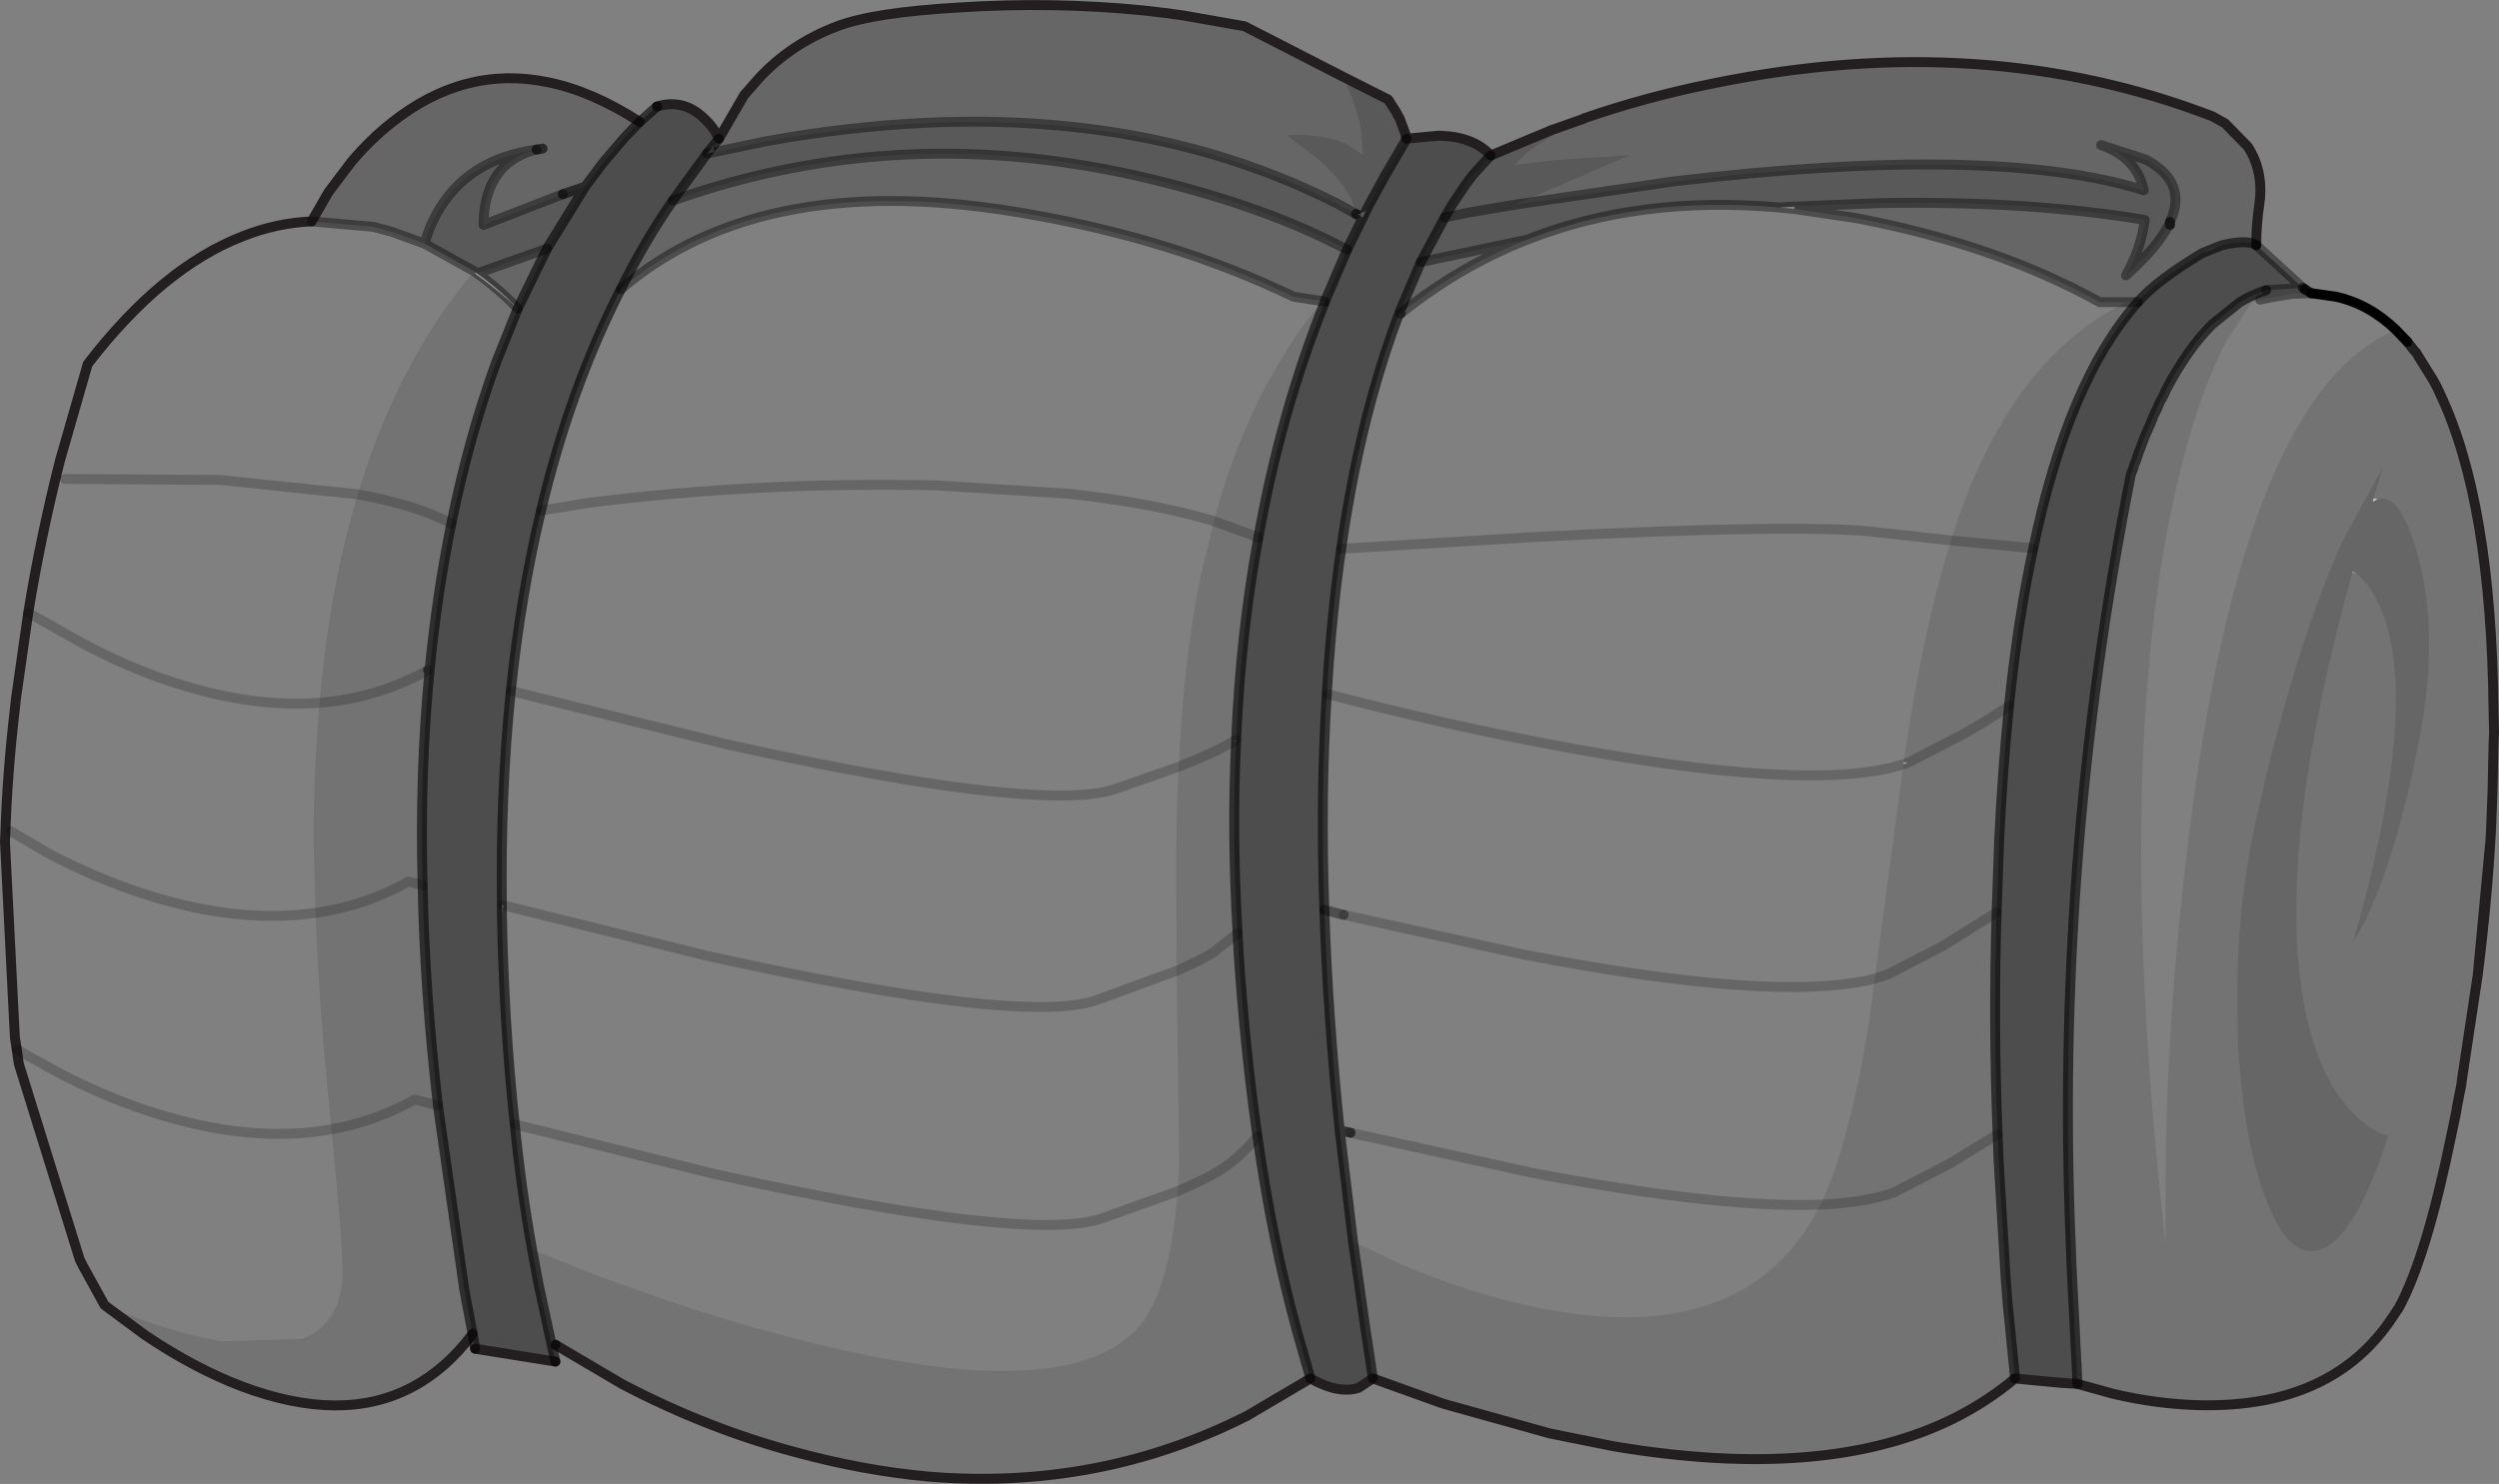 <?xml version="1.0" encoding="UTF-8" standalone="no"?>
<svg xmlns:xlink="http://www.w3.org/1999/xlink" height="149.8px" width="252.2px" xmlns="http://www.w3.org/2000/svg">
  <rect width="100%" height="100%" fill="#808080" stroke="none"/>
  <g transform="matrix(1.0, 0.0, 0.0, 1.0, 126.05, 74.85)">
    <path d="M115.75 -41.55 L116.9 -40.35 115.75 -41.55 M125.35 8.85 Q124.95 16.15 124.0 23.6 L125.25 10.35 125.25 10.0 125.35 8.85 M-124.55 29.85 L-124.35 31.1 -124.15 32.55 -124.55 29.85 M-78.1 -47.2 L-78.0 -47.35 -77.9 -47.25 Q-75.7 -45.7 -73.8 -43.7 -75.6 -45.4 -78.1 -47.2 M-75.2 16.55 L-75.4 17.3 -75.4 16.5 -75.2 16.55" fill="#f1f1f2" fill-rule="evenodd" stroke="none"/>
    <path d="M7.4 -44.45 L7.65 -44.4 7.65 -44.35 7.4 -44.45 M66.05 2.3 L66.05 2.1 66.5 2.15 66.05 2.3 M-1.3 -0.15 L-1.3 0.0 -1.6 0.0 -1.3 -0.15 M82.05 64.75 L80.9 64.65 82.05 64.75 M76.35 54.0 L76.5 55.65 76.55 56.65 76.35 54.0" fill="#d9dbdc" fill-rule="evenodd" stroke="none"/>
    <path d="M117.8 -39.25 Q125.9 -28.5 125.65 -1.0 L125.6 -2.95 Q125.4 -24.25 120.15 -35.2 L120.1 -35.35 120.0 -35.5 119.95 -35.65 119.55 -36.4 119.4 -36.65 118.0 -38.9 117.8 -39.25 M113.9 -24.45 L113.4 -24.2 113.5 -24.55 113.9 -24.45 M111.35 -17.05 L111.35 -17.15 111.75 -16.95 111.35 -17.05" fill="#c8cacb" fill-rule="evenodd" stroke="none"/>
    <path d="M89.7 -44.35 L89.7 -44.4 89.7 -44.35 M96.2 -49.3 L97.05 -49.7 98.2 -50.1 96.2 -49.3 M24.35 -59.2 L24.4 -59.15 24.35 -59.1 24.15 -58.9 24.1 -58.85 24.35 -59.2 M22.6 -57.2 L22.25 -56.7 21.85 -56.2 22.6 -57.2 M82.95 51.25 L83.0 52.3 83.0 52.75 82.95 51.25 M-78.95 56.65 L-79.1 55.9 -79.2 55.3 -78.95 56.65" fill="#bbbdbf" fill-rule="evenodd" stroke="none"/>
    <path d="M33.8 -62.85 L33.75 -62.8 33.75 -62.85 33.8 -62.85 M24.4 -59.15 L26.85 -60.25 30.95 -61.9 33.7 -62.9 33.75 -62.85 31.05 -61.9 30.6 -61.75 24.4 -59.15" fill="#aaacaf" fill-rule="evenodd" stroke="none"/>
    <path d="M53.55 -53.9 L55.05 -54.0 55.05 -53.75 53.55 -53.9 M33.8 -62.9 L33.8 -62.85 33.75 -62.85 33.8 -62.9 M13.95 -64.85 L14.05 -64.8 14.85 -63.55 13.95 -64.85 M10.9 -53.2 L11.8 -53.55 11.5 -52.9 10.9 -53.2 M-53.95 -59.5 L-54.7 -59.35 -54.1 -60.1 -53.95 -59.5 M15.15 -43.25 L15.3 -43.2 15.15 -43.2 15.15 -43.25" fill="#d7d8da" fill-rule="evenodd" stroke="none"/>
    <path d="M53.55 -53.9 L55.05 -53.75 60.85 -52.9 61.7 -52.75 Q75.6 -50.05 85.85 -44.35 L88.6 -44.35 Q78.8 -39.65 73.2 -26.7 71.95 -23.85 70.85 -20.3 L63.15 -21.15 Q55.65 -22.0 29.0 -20.65 L9.3 -19.45 29.0 -20.65 Q55.65 -22.0 63.15 -21.15 L70.85 -20.3 Q68.2 -11.9 66.35 0.2 L66.05 2.1 66.05 2.3 Q56.6 5.35 29.65 0.15 21.0 -1.5 11.55 -3.85 L7.85 -4.8 11.55 -3.85 Q21.0 -1.5 29.65 0.15 56.6 5.35 66.05 2.3 L63.15 23.95 Q53.35 26.45 27.65 21.5 L9.55 17.5 27.65 21.5 Q53.35 26.45 63.15 23.95 L62.6 28.1 Q60.65 40.5 57.7 46.75 L56.5 48.85 Q48.55 61.35 28.4 57.0 22.1 55.65 15.3 52.75 12.9 51.6 10.5 50.5 L9.15 39.25 Q7.95 27.6 7.6 17.0 7.2 5.45 7.85 -4.8 8.3 -12.5 9.3 -19.45 10.45 -27.55 12.4 -34.7 13.65 -39.25 15.15 -43.2 L15.3 -43.2 Q21.2 -47.95 28.05 -50.65 39.45 -55.15 53.55 -53.9 M-63.4 -45.65 Q-48.95 -58.05 -22.0 -53.2 -7.3 -50.6 4.5 -44.9 L7.4 -44.45 Q0.0 -35.5 -3.55 -22.25 -9.55 -24.05 -18.1 -25.0 L-31.5 -25.85 Q-49.45 -26.25 -66.6 -24.1 L-71.45 -23.3 -66.6 -24.1 Q-49.45 -26.25 -31.5 -25.85 L-18.1 -25.0 Q-9.55 -24.05 -3.55 -22.25 L-4.95 -16.4 Q-6.6 -8.3 -7.1 2.55 -7.4 8.35 -7.35 14.95 L-7.3 23.15 -7.05 42.6 -7.2 45.4 Q-8.0 56.0 -11.5 59.5 L-12.85 60.65 Q-21.6 66.8 -47.25 59.9 -53.0 58.4 -59.1 56.3 L-65.6 54.0 -72.35 51.3 Q-73.45 45.2 -74.1 38.65 L-54.0 43.65 Q-22.35 50.65 -14.85 48.15 L-7.2 45.4 -14.85 48.15 Q-22.35 50.65 -54.0 43.65 L-74.1 38.65 Q-75.2 28.5 -75.4 17.3 L-75.2 16.55 -75.4 16.5 Q-75.55 5.1 -74.5 -5.1 -73.5 -14.75 -71.45 -23.3 -68.55 -35.55 -63.4 -45.65 M9.55 17.5 L7.6 17.0 9.55 17.5 M115.75 -41.55 Q113.65 -40.7 111.75 -39.1 108.05 -36.05 105.05 -30.35 98.3 -17.6 95.0 8.45 92.7 26.2 92.5 43.1 L92.5 44.1 92.5 50.85 91.8 44.1 91.7 43.15 Q87.6 0.2 93.6 -25.75 95.65 -34.6 98.6 -40.35 L101.2 -44.35 101.3 -44.35 102.05 -44.6 102.5 -44.7 103.2 -44.85 105.35 -45.2 105.85 -45.2 106.75 -45.25 107.2 -45.25 109.7 -44.9 Q113.05 -44.15 115.75 -41.55 M10.25 39.5 L9.15 39.25 10.25 39.5 28.35 43.5 Q47.4 47.15 57.7 46.75 47.4 47.15 28.35 43.5 L10.25 39.5 M-123.2 -13.0 Q-121.95 -20.65 -120.0 -28.35 L-117.2 -38.1 Q-109.7 -47.85 -101.55 -51.0 -98.15 -52.35 -94.6 -52.5 L-88.35 -51.95 -86.5 -51.45 -83.2 -50.25 -78.25 -47.5 -78.0 -47.35 -78.1 -47.2 -78.55 -47.05 Q-86.0 -38.1 -89.95 -24.95 -92.8 -15.5 -93.8 -3.9 -101.05 -3.35 -109.55 -6.3 -114.4 -8.0 -119.05 -10.65 L-123.2 -13.0 -119.05 -10.65 Q-114.4 -8.0 -109.55 -6.3 -101.05 -3.35 -93.8 -3.9 -94.4 2.75 -94.4 10.1 L-94.2 17.3 Q-93.9 26.05 -92.8 37.05 L-92.6 39.15 Q-100.85 40.65 -110.95 37.35 -115.8 35.75 -120.5 33.25 L-124.35 31.1 -120.5 33.25 Q-115.8 35.75 -110.95 37.35 -100.85 40.65 -92.6 39.15 -91.35 51.8 -91.5 54.15 -91.6 55.6 -92.0 56.75 -92.95 59.3 -95.55 60.3 L-103.75 60.55 Q-107.45 59.9 -111.85 58.35 L-115.5 56.9 -117.65 53.0 -117.9 52.5 -118.0 52.3 -118.05 52.15 -124.15 32.55 -124.35 31.1 -124.55 29.85 -125.55 10.1 -125.5 9.05 Q-125.3 3.1 -124.55 -3.3 L-124.5 -3.75 -124.45 -4.25 -123.2 -13.0 M-119.5 -26.5 L-103.85 -26.4 -89.95 -24.95 -103.85 -26.4 -119.5 -26.5 M-125.0 9.05 L-121.25 11.25 Q-116.55 13.75 -111.65 15.35 -102.15 18.45 -94.2 17.3 -102.15 18.45 -111.65 15.35 -116.55 13.75 -121.25 11.25 L-125.0 9.05 M-7.1 2.55 L-13.5 4.8 Q-21.0 7.3 -52.65 0.3 L-74.5 -5.1 -52.65 0.3 Q-21.0 7.3 -13.5 4.8 L-7.1 2.55 M-75.2 16.55 L-54.65 21.65 Q-23.0 28.65 -15.5 26.15 L-7.3 23.15 -15.5 26.15 Q-23.0 28.65 -54.65 21.65 L-75.2 16.55" fill="#ffffff" fill-opacity="0.0" fill-rule="evenodd" stroke="none"/>
    <path d="M88.6 -44.35 L89.7 -44.35 Q82.7 -36.5 79.15 -19.5 L70.85 -20.3 79.15 -19.5 Q77.6 -12.35 76.7 -3.6 74.7 -2.2 72.1 -0.75 L66.5 2.15 72.1 -0.75 Q74.7 -2.2 76.7 -3.6 76.05 2.8 75.7 10.1 L75.45 17.25 70.1 20.6 64.5 23.5 63.15 23.95 64.5 23.5 70.1 20.6 75.45 17.25 Q75.1 28.55 75.55 39.65 L75.65 42.3 76.35 54.0 76.55 56.65 77.25 63.65 77.3 64.3 Q74.5 66.65 71.1 68.35 58.2 74.75 36.8 71.15 L30.35 69.85 19.6 66.85 12.5 64.3 12.4 63.6 11.75 59.3 10.5 50.5 Q12.9 51.6 15.3 52.75 22.1 55.65 28.4 57.0 48.55 61.35 56.5 48.85 L57.7 46.75 Q62.3 46.55 65.15 45.5 L70.75 42.6 75.55 39.65 70.75 42.6 65.15 45.5 Q62.3 46.55 57.7 46.75 60.65 40.5 62.6 28.1 L63.15 23.95 66.05 2.3 66.5 2.15 66.05 2.1 66.35 0.2 Q68.2 -11.9 70.85 -20.3 71.95 -23.85 73.2 -26.7 78.8 -39.65 88.6 -44.35 M-3.55 -22.25 Q0.0 -35.5 7.4 -44.45 L7.65 -44.35 Q3.2 -33.25 0.95 -20.6 -0.85 -10.85 -1.3 -0.15 L-1.6 0.0 -1.3 0.0 Q-1.75 9.3 -1.15 19.35 L-1.05 21.35 Q-0.4 31.1 0.85 39.85 2.35 50.45 4.85 59.55 L6.2 64.3 -0.15 68.05 Q-15.15 75.65 -32.45 74.2 -38.95 73.6 -45.75 71.75 -54.75 69.35 -63.3 64.85 L-70.0 60.9 -70.4 60.8 -71.7 54.8 -72.35 51.3 -65.6 54.0 -59.1 56.3 Q-53.0 58.4 -47.25 59.9 -21.6 66.8 -12.85 60.65 L-11.5 59.5 Q-8.0 56.0 -7.2 45.4 L-7.05 42.6 -7.3 23.15 -7.35 14.95 Q-7.4 8.35 -7.1 2.55 -6.6 -8.3 -4.95 -16.4 L-3.55 -22.25 0.95 -20.6 -3.55 -22.25 M116.9 -40.35 L117.6 -39.45 117.8 -39.25 118.0 -38.9 119.4 -36.65 119.55 -36.4 119.95 -35.65 120.0 -35.5 120.1 -35.35 120.15 -35.2 Q125.4 -24.25 125.6 -2.95 L125.65 -1.0 125.6 0.25 125.5 4.9 125.35 8.85 125.25 10.0 125.25 10.35 124.0 23.6 122.4 34.2 122.35 34.65 121.9 36.9 121.85 37.3 121.35 39.7 Q118.8 52.15 116.0 57.25 L115.95 57.3 115.45 58.05 Q109.4 67.3 95.9 67.0 91.65 66.9 87.2 65.85 L83.6 64.85 83.55 63.55 83.0 52.75 83.0 52.3 82.95 51.25 Q81.25 12.15 89.0 -26.95 L89.25 -27.6 89.4 -28.1 89.5 -28.3 89.85 -29.35 89.95 -29.55 90.05 -29.85 90.2 -30.25 90.45 -30.9 90.7 -31.45 90.8 -31.7 91.0 -32.1 91.05 -32.3 91.2 -32.6 91.25 -32.8 91.35 -33.0 91.55 -33.4 91.65 -33.6 91.85 -34.1 92.0 -34.4 92.2 -34.75 92.3 -34.95 92.4 -35.15 92.55 -35.5 Q94.7 -39.6 97.2 -42.1 L100.0 -44.35 Q101.0 -44.95 102.05 -45.35 L102.35 -45.45 102.65 -45.55 106.35 -45.8 106.55 -45.65 107.2 -45.25 106.75 -45.25 105.85 -45.2 105.35 -45.2 103.2 -44.85 102.05 -44.6 101.3 -44.35 101.2 -44.35 98.6 -40.35 Q95.65 -34.6 93.6 -25.75 87.6 0.2 91.7 43.15 L91.8 44.1 92.5 50.85 92.5 44.1 92.5 43.1 Q92.7 26.2 95.0 8.45 98.3 -17.6 105.05 -30.35 108.05 -36.05 111.75 -39.1 113.65 -40.7 115.75 -41.55 L116.9 -40.35 M111.75 -16.95 Q113.6 -15.45 114.65 -12.3 117.9 -2.3 111.45 20.15 112.4 18.9 113.7 15.75 116.3 9.35 118.15 -0.4 120.45 -12.65 117.15 -21.3 115.7 -25.0 113.9 -24.45 L113.5 -24.55 114.5 -27.85 110.3 -20.1 Q108.15 -15.3 106.25 -9.4 103.7 -1.55 101.55 8.3 99.5 17.75 99.75 28.05 L99.75 29.05 Q99.8 31.1 100.0 33.0 100.55 40.45 102.4 45.6 104.75 52.25 107.95 51.35 111.55 50.4 115.0 39.8 113.7 39.55 112.1 38.15 108.9 35.35 107.25 29.75 105.3 23.05 105.8 13.35 106.45 0.7 111.35 -17.05 L111.75 -16.95 M-93.8 -3.9 Q-92.8 -15.5 -89.95 -24.95 -83.95 -23.85 -80.5 -22.0 -83.95 -23.85 -89.95 -24.95 -86.0 -38.1 -78.55 -47.05 L-78.1 -47.2 Q-75.6 -45.4 -73.8 -43.7 L-75.95 -38.35 Q-78.75 -30.65 -80.5 -22.0 -81.95 -14.9 -82.7 -7.15 L-82.85 -7.2 -82.7 -7.15 Q-83.7 3.1 -83.4 14.5 -83.2 25.1 -81.85 36.75 L-81.75 37.5 -79.2 55.3 -79.1 55.9 -78.95 56.65 -78.35 59.8 Q-81.05 63.4 -84.5 65.2 -91.5 68.9 -101.65 65.1 -106.5 63.25 -111.45 59.9 L-115.5 56.9 -111.85 58.35 Q-107.45 59.9 -103.75 60.55 L-95.55 60.3 Q-92.95 59.3 -92.0 56.75 -91.6 55.6 -91.5 54.15 -91.35 51.8 -92.6 39.15 L-92.8 37.05 Q-93.9 26.05 -94.2 17.3 L-94.4 10.1 Q-94.4 2.75 -93.8 -3.9 -87.9 -4.4 -82.85 -7.2 -87.9 -4.4 -93.8 -3.9 M-1.6 0.0 Q-3.3 1.05 -7.1 2.55 -3.3 1.05 -1.6 0.0 M-1.15 19.35 L-3.6 21.3 Q-4.9 22.1 -7.3 23.15 -4.9 22.1 -3.6 21.3 L-1.15 19.35 M-7.2 45.4 Q-4.4 44.2 -2.95 43.3 -0.95 42.05 0.85 39.85 -0.95 42.05 -2.95 43.3 -4.4 44.2 -7.2 45.4 M-92.6 39.15 Q-88.15 38.35 -84.2 36.15 L-81.85 36.75 -84.2 36.15 Q-88.15 38.35 -92.6 39.15 M-94.2 17.3 Q-89.2 16.6 -84.85 14.15 L-83.4 14.5 -84.85 14.15 Q-89.2 16.6 -94.2 17.3" fill="#000000" fill-opacity="0.102" fill-rule="evenodd" stroke="none"/>
    <path d="M55.05 -53.75 L55.05 -54.0 63.7 -54.35 Q78.8 -54.6 90.4 -52.65 90.0 -49.65 88.5 -47.05 91.75 -49.95 92.85 -52.2 L92.95 -52.15 92.95 -52.2 92.95 -52.45 Q94.8 -56.45 90.5 -58.75 L86.0 -60.2 Q89.6 -58.95 90.3 -55.65 75.25 -60.35 42.95 -56.55 L26.9 -54.2 38.5 -59.2 30.8 -58.7 26.8 -58.2 Q28.15 -59.85 32.0 -61.9 L33.75 -62.8 33.8 -62.85 33.8 -62.9 Q40.15 -65.1 46.95 -66.45 74.15 -72.0 97.25 -63.1 L98.5 -62.4 100.8 -60.05 Q102.45 -57.5 101.95 -54.15 101.65 -52.1 101.65 -50.1 100.8 -50.7 98.2 -50.1 L97.05 -49.7 96.2 -49.3 Q91.55 -46.5 89.7 -44.35 L88.6 -44.35 85.85 -44.35 Q75.6 -50.05 61.7 -52.75 L60.85 -52.9 55.05 -53.75 M17.35 -48.4 L28.05 -50.65 Q21.2 -47.95 15.3 -43.2 L15.15 -43.25 17.35 -48.4 M89.7 -44.35 L89.7 -44.4 89.7 -44.35 M9.4 -67.15 Q10.85 -64.35 11.3 -61.65 L11.5 -59.2 9.9 -60.3 Q7.55 -61.4 3.8 -61.2 L7.05 -58.7 Q10.35 -55.75 10.8 -53.25 L8.9 -54.3 Q-15.35 -66.6 -48.7 -60.6 L-53.95 -59.5 -54.1 -60.1 -53.5 -60.85 -50.95 -65.25 -49.55 -66.85 Q-46.25 -70.45 -41.55 -72.2 -37.9 -73.6 -29.2 -74.1 -19.8 -74.7 -10.7 -73.8 L-8.1 -73.5 -7.8 -73.45 -6.7 -73.3 -0.45 -72.2 9.4 -67.15 M-58.15 -54.6 Q-35.0 -62.8 -10.0 -56.8 1.7 -54.0 9.9 -49.65 L7.65 -44.4 7.4 -44.45 4.5 -44.9 Q-7.3 -50.6 -22.0 -53.2 -48.95 -58.05 -63.4 -45.65 -61.05 -50.4 -58.15 -54.6 M113.9 -24.45 Q115.7 -25.0 117.15 -21.3 120.45 -12.65 118.15 -0.4 116.3 9.35 113.7 15.75 112.4 18.9 111.45 20.15 117.9 -2.3 114.65 -12.3 113.6 -15.45 111.75 -16.95 L111.35 -17.15 111.35 -17.05 Q106.45 0.7 105.8 13.35 105.3 23.05 107.25 29.75 108.9 35.35 112.1 38.15 113.7 39.55 115.0 39.8 111.55 50.4 107.95 51.35 104.75 52.25 102.4 45.6 100.55 40.45 100.0 33.0 99.8 31.1 99.75 29.05 L99.75 28.05 Q99.5 17.75 101.55 8.3 103.7 -1.55 106.25 -9.4 108.15 -15.3 110.3 -20.1 L114.5 -27.85 113.5 -24.55 113.4 -24.2 113.9 -24.45 M-94.6 -52.5 L-92.9 -55.45 -90.6 -58.5 Q-88.7 -60.75 -86.55 -62.45 -79.2 -68.3 -70.75 -66.55 -66.3 -65.65 -61.5 -62.55 L-62.95 -61.05 -65.25 -58.35 -67.0 -56.0 -69.25 -55.25 -77.25 -52.15 Q-77.25 -55.95 -75.15 -58.05 -73.75 -59.35 -71.9 -59.75 -78.95 -58.8 -82.0 -53.25 -82.8 -51.8 -83.2 -50.25 L-86.5 -51.45 -88.35 -51.95 -94.6 -52.5 M-71.3 -59.85 L-71.9 -59.75 -71.3 -59.85 M-77.9 -47.25 L-70.85 -49.75 -73.8 -43.7 Q-75.7 -45.7 -77.9 -47.25" fill="#000000" fill-opacity="0.2" fill-rule="evenodd" stroke="none"/>
    <path d="M55.05 -54.0 L53.55 -53.9 Q39.45 -55.15 28.05 -50.65 L17.35 -48.4 19.75 -52.9 22.2 -53.4 26.9 -54.2 22.2 -53.4 19.75 -52.9 20.3 -53.85 20.65 -54.4 21.85 -56.2 22.25 -56.7 22.6 -57.2 24.1 -58.85 24.15 -58.9 24.35 -59.1 24.4 -59.15 30.6 -61.75 31.05 -61.9 33.75 -62.85 33.75 -62.8 32.0 -61.9 Q28.15 -59.85 26.8 -58.2 L30.8 -58.7 38.5 -59.2 26.9 -54.2 42.95 -56.55 Q75.25 -60.35 90.3 -55.65 89.6 -58.95 86.0 -60.2 L90.5 -58.75 Q94.8 -56.45 92.95 -52.45 L92.95 -52.2 92.85 -52.2 Q91.75 -49.95 88.5 -47.05 90.0 -49.65 90.4 -52.65 78.8 -54.6 63.7 -54.35 L55.05 -54.0 M13.95 -64.85 L14.85 -63.55 15.0 -63.25 15.2 -62.9 15.65 -61.7 15.8 -61.3 15.8 -61.2 15.85 -61.05 15.9 -60.85 15.5 -60.15 13.8 -57.25 12.6 -55.05 12.0 -53.95 11.8 -53.55 10.9 -53.2 11.5 -52.9 9.9 -49.65 Q1.7 -54.0 -10.0 -56.8 -35.0 -62.8 -58.15 -54.6 L-54.7 -59.35 -53.95 -59.5 -48.7 -60.6 Q-15.35 -66.6 8.9 -54.3 L10.8 -53.25 Q10.35 -55.75 7.05 -58.7 L3.8 -61.2 Q7.55 -61.4 9.9 -60.3 L11.5 -59.2 11.3 -61.65 Q10.85 -64.35 9.4 -67.15 L13.95 -64.85 M10.9 -53.2 L10.8 -53.25 10.9 -53.2 M-83.2 -50.25 Q-82.8 -51.8 -82.0 -53.25 -78.95 -58.8 -71.9 -59.75 -73.75 -59.35 -75.15 -58.05 -77.25 -55.95 -77.25 -52.15 L-69.25 -55.25 -67.0 -56.0 -70.85 -49.75 -77.9 -47.25 -78.0 -47.35 -78.25 -47.5 -83.2 -50.25" fill="#000000" fill-opacity="0.302" fill-rule="evenodd" stroke="none"/>
    <path d="M92.85 -52.2 L92.95 -52.2 92.95 -52.15 92.85 -52.2 M19.75 -52.9 L17.35 -48.4 15.15 -43.25 15.15 -43.2 Q13.65 -39.25 12.4 -34.7 10.45 -27.55 9.3 -19.45 8.3 -12.5 7.85 -4.8 7.2 5.45 7.6 17.0 7.95 27.6 9.15 39.25 L10.5 50.5 11.75 59.3 12.4 63.6 12.5 64.3 11.05 65.25 Q9.05 65.9 6.2 64.3 L4.85 59.55 Q2.35 50.45 0.85 39.85 -0.4 31.1 -1.05 21.35 L-1.15 19.35 Q-1.75 9.3 -1.3 0.0 L-1.3 -0.15 Q-0.85 -10.85 0.95 -20.6 3.2 -33.25 7.65 -44.35 L7.65 -44.4 9.9 -49.65 11.5 -52.9 11.8 -53.55 12.0 -53.95 12.6 -55.05 13.8 -57.25 15.5 -60.15 15.9 -60.85 19.1 -61.15 Q22.6 -61.1 24.35 -59.2 L24.1 -58.85 22.6 -57.2 21.85 -56.2 20.65 -54.4 20.3 -53.85 19.75 -52.9 M89.7 -44.35 Q91.55 -46.5 96.2 -49.3 L98.2 -50.1 Q100.8 -50.7 101.65 -50.1 L106.35 -45.8 102.65 -45.55 102.35 -45.45 102.05 -45.35 Q101.0 -44.95 100.0 -44.35 L97.2 -42.1 Q94.7 -39.6 92.55 -35.5 L92.4 -35.15 92.3 -34.95 92.2 -34.75 92.0 -34.4 91.85 -34.1 91.65 -33.6 91.55 -33.4 91.35 -33.0 91.25 -32.8 91.2 -32.6 91.05 -32.3 91.0 -32.1 90.8 -31.7 90.7 -31.45 90.45 -30.9 90.2 -30.25 90.05 -29.85 89.95 -29.55 89.85 -29.35 89.5 -28.3 89.4 -28.1 89.25 -27.6 89.0 -26.95 Q81.25 12.15 82.95 51.25 L83.0 52.75 83.55 63.55 83.6 64.85 82.05 64.75 80.9 64.65 77.3 64.3 77.25 63.65 76.55 56.65 76.5 55.65 76.35 54.0 75.65 42.3 75.55 39.65 Q75.1 28.55 75.45 17.25 L75.7 10.1 Q76.05 2.8 76.7 -3.6 77.6 -12.35 79.15 -19.5 82.7 -36.5 89.7 -44.35 M-54.7 -59.35 L-58.15 -54.6 Q-61.05 -50.4 -63.4 -45.65 -68.55 -35.55 -71.45 -23.3 -73.5 -14.75 -74.5 -5.1 -75.55 5.1 -75.4 16.5 L-75.4 17.3 Q-75.2 28.5 -74.1 38.65 -73.45 45.2 -72.35 51.3 L-71.7 54.8 -70.4 60.8 -70.0 62.6 -78.1 61.3 -78.35 59.8 -78.95 56.65 -79.2 55.3 -81.75 37.5 -81.85 36.75 Q-83.2 25.1 -83.4 14.5 -83.7 3.1 -82.7 -7.15 -81.95 -14.9 -80.5 -22.0 -78.75 -30.65 -75.95 -38.35 L-73.8 -43.7 -70.85 -49.75 -67.0 -56.0 -65.25 -58.35 -62.95 -61.05 -61.5 -62.55 -59.75 -64.1 Q-57.1 -64.9 -55.05 -62.95 -54.0 -62.0 -53.5 -60.85 L-54.1 -60.1 -54.7 -59.35" fill="#000000" fill-opacity="0.4" fill-rule="evenodd" stroke="none"/>
    <path d="M101.65 -50.1 Q101.65 -52.1 101.95 -54.15 102.45 -57.5 100.8 -60.05 L98.5 -62.4 97.25 -63.1 Q74.15 -72.0 46.95 -66.45 40.15 -65.1 33.8 -62.9 L33.75 -62.85 31.05 -61.9 30.6 -61.75 24.4 -59.15 24.35 -59.2 Q22.6 -61.1 19.1 -61.15 L15.9 -60.85 15.85 -61.05 15.8 -61.2 15.8 -61.3 15.65 -61.7 15.2 -62.9 15.0 -63.25 14.85 -63.55 14.05 -64.8 13.95 -64.85 9.4 -67.15 -0.45 -72.2 -6.7 -73.3 -7.8 -73.45 -8.1 -73.5 -10.7 -73.8 Q-19.8 -74.7 -29.2 -74.1 -37.9 -73.6 -41.55 -72.2 -46.25 -70.45 -49.55 -66.85 L-50.95 -65.25 -53.5 -60.85 Q-54.0 -62.0 -55.05 -62.95 -57.1 -64.9 -59.75 -64.1 M6.2 64.3 Q9.05 65.9 11.05 65.25 L12.5 64.3 19.6 66.85 30.35 69.85 36.8 71.15 Q58.2 74.75 71.1 68.35 74.5 66.65 77.3 64.3 L80.9 64.65 82.05 64.75 83.6 64.85 87.2 65.85 Q91.65 66.9 95.9 67.0 109.4 67.3 115.45 58.05 L115.95 57.3 116.0 57.25 Q118.8 52.15 121.35 39.7 L121.85 37.3 121.9 36.9 122.35 34.65 122.4 34.2 124.0 23.6 125.25 10.35 M116.9 -40.35 L117.6 -39.45 117.8 -39.25 118.0 -38.9 119.4 -36.65 119.55 -36.4 119.95 -35.65 120.0 -35.5 120.1 -35.35 120.15 -35.2 Q125.4 -24.25 125.6 -2.95 L125.65 -1.0 125.6 0.25 125.5 4.9 125.35 8.85 Q124.95 16.15 124.0 23.6 M107.2 -45.25 L106.55 -45.65 M-94.6 -52.5 Q-98.15 -52.35 -101.55 -51.0 -109.7 -47.85 -117.2 -38.1 L-120.0 -28.35 Q-121.95 -20.65 -123.2 -13.0 L-124.45 -4.25 -124.5 -3.75 -124.55 -3.3 Q-125.3 3.1 -125.5 9.05 L-125.55 10.1 -124.55 29.85 -124.35 31.1 -124.15 32.55 -118.05 52.15 -118.0 52.3 -117.9 52.5 -117.65 53.0 -115.5 56.9 -111.45 59.9 Q-106.5 63.25 -101.65 65.1 -91.5 68.9 -84.5 65.2 -81.05 63.4 -78.35 59.8 M-61.5 -62.55 Q-66.3 -65.65 -70.75 -66.55 -79.2 -68.3 -86.55 -62.45 -88.7 -60.75 -90.6 -58.5 L-92.9 -55.45 -94.6 -52.5 M-70.0 60.9 L-63.3 64.85 Q-54.75 69.35 -45.75 71.75 -38.95 73.6 -32.45 74.2 -15.15 75.65 -0.15 68.05 L6.2 64.3 M-70.0 62.6 L-78.1 61.3 M-124.55 29.85 L-124.15 32.55" fill="none" stroke="#231f20" stroke-linecap="round" stroke-linejoin="round" stroke-width="1.0"/>
    <path d="M55.05 -54.0 L53.55 -53.9 55.05 -53.75 60.85 -52.9 61.7 -52.75 Q75.6 -50.05 85.85 -44.35 L88.6 -44.35 89.7 -44.35 M55.05 -54.0 L63.7 -54.35 Q78.8 -54.6 90.4 -52.65 90.0 -49.65 88.5 -47.05 91.75 -49.95 92.85 -52.2 L92.95 -52.15 M92.95 -52.45 Q94.8 -56.45 90.5 -58.75 L86.0 -60.2 Q89.6 -58.95 90.3 -55.65 75.25 -60.35 42.95 -56.55 L26.9 -54.2 22.2 -53.4 19.75 -52.9 M17.35 -48.4 L28.05 -50.65 Q39.45 -55.15 53.55 -53.9 M10.8 -53.25 L8.9 -54.3 Q-15.35 -66.6 -48.7 -60.6 L-53.95 -59.5 -54.7 -59.35 M-58.15 -54.6 Q-35.0 -62.8 -10.0 -56.8 1.7 -54.0 9.9 -49.65 M15.3 -43.2 Q21.2 -47.95 28.05 -50.65 M7.4 -44.45 L4.5 -44.9 Q-7.3 -50.6 -22.0 -53.2 -48.95 -58.05 -63.4 -45.65 M7.4 -44.45 L7.65 -44.4 M7.6 17.0 L9.55 17.5 M102.05 -44.6 L103.2 -44.85 105.35 -45.2 105.85 -45.2 106.75 -45.25 107.2 -45.25 M106.35 -45.8 L102.65 -45.55 M106.35 -45.8 L101.65 -50.1 M-94.6 -52.5 L-88.35 -51.95 -86.5 -51.45 -83.2 -50.25 Q-82.8 -51.8 -82.0 -53.25 -78.95 -58.8 -71.9 -59.75 -73.75 -59.35 -75.15 -58.05 -77.25 -55.95 -77.25 -52.15 L-69.25 -55.25 M-78.0 -47.35 L-78.25 -47.5 -83.2 -50.25 M-78.0 -47.35 L-77.9 -47.25 -70.85 -49.75 M-77.9 -47.25 Q-75.7 -45.7 -73.8 -43.7" fill="none" stroke="#000000" stroke-linecap="round" stroke-linejoin="round" stroke-opacity="0.4" stroke-width="1.0"/>
    <path d="M92.95 -52.2 L92.95 -52.45 M19.75 -52.9 L17.35 -48.4 15.15 -43.25 15.15 -43.2 Q13.65 -39.25 12.4 -34.7 10.45 -27.55 9.3 -19.45 8.3 -12.5 7.85 -4.8 7.2 5.45 7.6 17.0 7.95 27.6 9.15 39.25 L10.25 39.5 M89.7 -44.35 L89.7 -44.4 89.7 -44.35 Q91.55 -46.5 96.2 -49.3 L98.2 -50.1 Q100.8 -50.7 101.65 -50.1 M10.8 -53.25 L10.9 -53.2 11.5 -52.9 11.8 -53.55 12.0 -53.95 12.6 -55.05 13.8 -57.25 15.5 -60.15 15.9 -60.85 M-54.7 -59.35 L-58.15 -54.6 Q-61.05 -50.4 -63.4 -45.65 -68.55 -35.55 -71.45 -23.3 -73.5 -14.75 -74.5 -5.1 -75.55 5.1 -75.4 16.5 L-75.4 17.3 Q-75.2 28.5 -74.1 38.65 -73.45 45.2 -72.35 51.3 L-71.7 54.8 -70.4 60.8 -70.0 62.6 M9.9 -49.65 L11.5 -52.9 M-53.5 -60.85 L-54.1 -60.1 -54.7 -59.35 M24.4 -59.15 L24.35 -59.1 24.15 -58.9 24.1 -58.85 22.6 -57.2 21.85 -56.2 20.65 -54.4 20.3 -53.85 19.75 -52.9 M15.3 -43.2 L15.15 -43.2 M7.65 -44.4 L9.9 -49.65 M7.65 -44.35 L7.65 -44.4 M79.15 -19.5 Q82.7 -36.5 89.7 -44.35 M7.65 -44.35 Q3.2 -33.25 0.95 -20.6 -0.85 -10.85 -1.3 -0.15 L-1.3 0.0 Q-1.75 9.3 -1.15 19.35 L-1.05 21.35 Q-0.4 31.1 0.85 39.85 2.35 50.45 4.85 59.55 L6.2 64.3 M12.5 64.3 L12.4 63.6 11.75 59.3 10.5 50.5 9.15 39.25 M76.7 -3.6 Q77.6 -12.35 79.15 -19.5 M92.95 -52.2 L92.95 -52.15 M106.55 -45.65 L106.35 -45.8 M102.65 -45.55 L102.35 -45.45 102.05 -45.35 Q101.0 -44.95 100.0 -44.35 L97.2 -42.1 Q94.7 -39.6 92.55 -35.5 L92.4 -35.15 92.3 -34.95 92.2 -34.75 92.0 -34.4 91.85 -34.1 91.65 -33.6 91.55 -33.4 91.35 -33.0 91.25 -32.8 91.2 -32.6 91.05 -32.3 91.0 -32.1 90.8 -31.7 90.7 -31.45 90.45 -30.9 90.2 -30.25 90.05 -29.85 89.95 -29.55 89.85 -29.35 89.5 -28.3 89.4 -28.1 89.25 -27.6 89.0 -26.95 Q81.25 12.15 82.95 51.25 L83.0 52.75 83.55 63.55 83.6 64.85 M75.45 17.25 L75.7 10.1 Q76.05 2.8 76.7 -3.6 M76.35 54.0 L75.65 42.3 75.55 39.65 Q75.1 28.55 75.45 17.25 M76.55 56.65 L77.25 63.65 77.3 64.3 M76.55 56.65 L76.35 54.0 M-71.9 -59.75 L-71.3 -59.85 M-82.85 -7.2 L-82.7 -7.15 Q-81.95 -14.9 -80.5 -22.0 -78.75 -30.65 -75.95 -38.35 L-73.8 -43.7 -70.85 -49.75 -67.0 -56.0 -65.25 -58.35 -62.95 -61.05 -61.5 -62.55 -59.75 -64.1 M-67.0 -56.0 L-69.25 -55.25 M-70.4 60.8 L-70.0 60.9 M-79.2 55.3 L-81.75 37.5 -81.85 36.75 Q-83.2 25.1 -83.4 14.5 -83.7 3.1 -82.7 -7.15 M-78.35 59.8 L-78.95 56.65 -79.2 55.3 M-78.1 61.3 L-78.35 59.8" fill="none" stroke="#000000" stroke-linecap="round" stroke-linejoin="round" stroke-opacity="0.6" stroke-width="1.0"/>
    <path d="M9.3 -19.45 L29.0 -20.65 Q55.65 -22.0 63.15 -21.15 L70.85 -20.3 79.15 -19.5 M-71.45 -23.3 L-66.6 -24.1 Q-49.45 -26.25 -31.5 -25.85 L-18.1 -25.0 Q-9.55 -24.05 -3.55 -22.25 L0.95 -20.6 M66.05 2.3 Q56.6 5.35 29.65 0.15 21.0 -1.5 11.55 -3.85 L7.85 -4.8 M9.55 17.5 L27.65 21.5 Q53.35 26.45 63.15 23.95 L64.5 23.5 70.1 20.6 75.45 17.25 M76.7 -3.6 Q74.7 -2.2 72.1 -0.75 L66.5 2.15 66.05 2.3 M75.55 39.65 L70.75 42.6 65.15 45.5 Q62.3 46.55 57.7 46.75 47.4 47.15 28.35 43.5 L10.25 39.5 M-123.2 -13.0 L-119.05 -10.65 Q-114.4 -8.0 -109.55 -6.3 -101.05 -3.35 -93.8 -3.9 -87.9 -4.4 -82.85 -7.2 M-89.95 -24.95 L-103.85 -26.4 -119.5 -26.5 M-124.35 31.1 L-120.5 33.25 Q-115.8 35.75 -110.95 37.35 -100.85 40.65 -92.6 39.15 -88.15 38.35 -84.2 36.15 L-81.85 36.75 M-94.2 17.3 Q-102.15 18.45 -111.65 15.35 -116.55 13.75 -121.25 11.25 L-125.0 9.05 M-80.5 -22.0 Q-83.95 -23.85 -89.95 -24.95 M-74.5 -5.1 L-52.65 0.3 Q-21.0 7.3 -13.5 4.8 L-7.1 2.55 Q-3.3 1.05 -1.6 0.0 L-1.3 -0.15 M-7.3 23.15 Q-4.9 22.1 -3.6 21.3 L-1.15 19.35 M-7.2 45.4 L-14.85 48.15 Q-22.35 50.65 -54.0 43.65 L-74.1 38.65 M-7.3 23.15 L-15.5 26.15 Q-23.0 28.65 -54.65 21.65 L-75.2 16.55 -75.4 16.5 M0.85 39.85 Q-0.95 42.05 -2.95 43.3 -4.4 44.2 -7.2 45.4 M-83.4 14.5 L-84.85 14.15 Q-89.2 16.6 -94.2 17.3" fill="none" stroke="#000000" stroke-linecap="round" stroke-linejoin="round" stroke-opacity="0.2" stroke-width="1.0"/>
    <path d="M115.75 -41.55 L116.9 -40.35 M107.2 -45.25 L109.7 -44.9 Q113.05 -44.15 115.75 -41.55" fill="none" stroke="#000000" stroke-linecap="round" stroke-linejoin="round" stroke-width="1.0"/>
  </g>
</svg>
